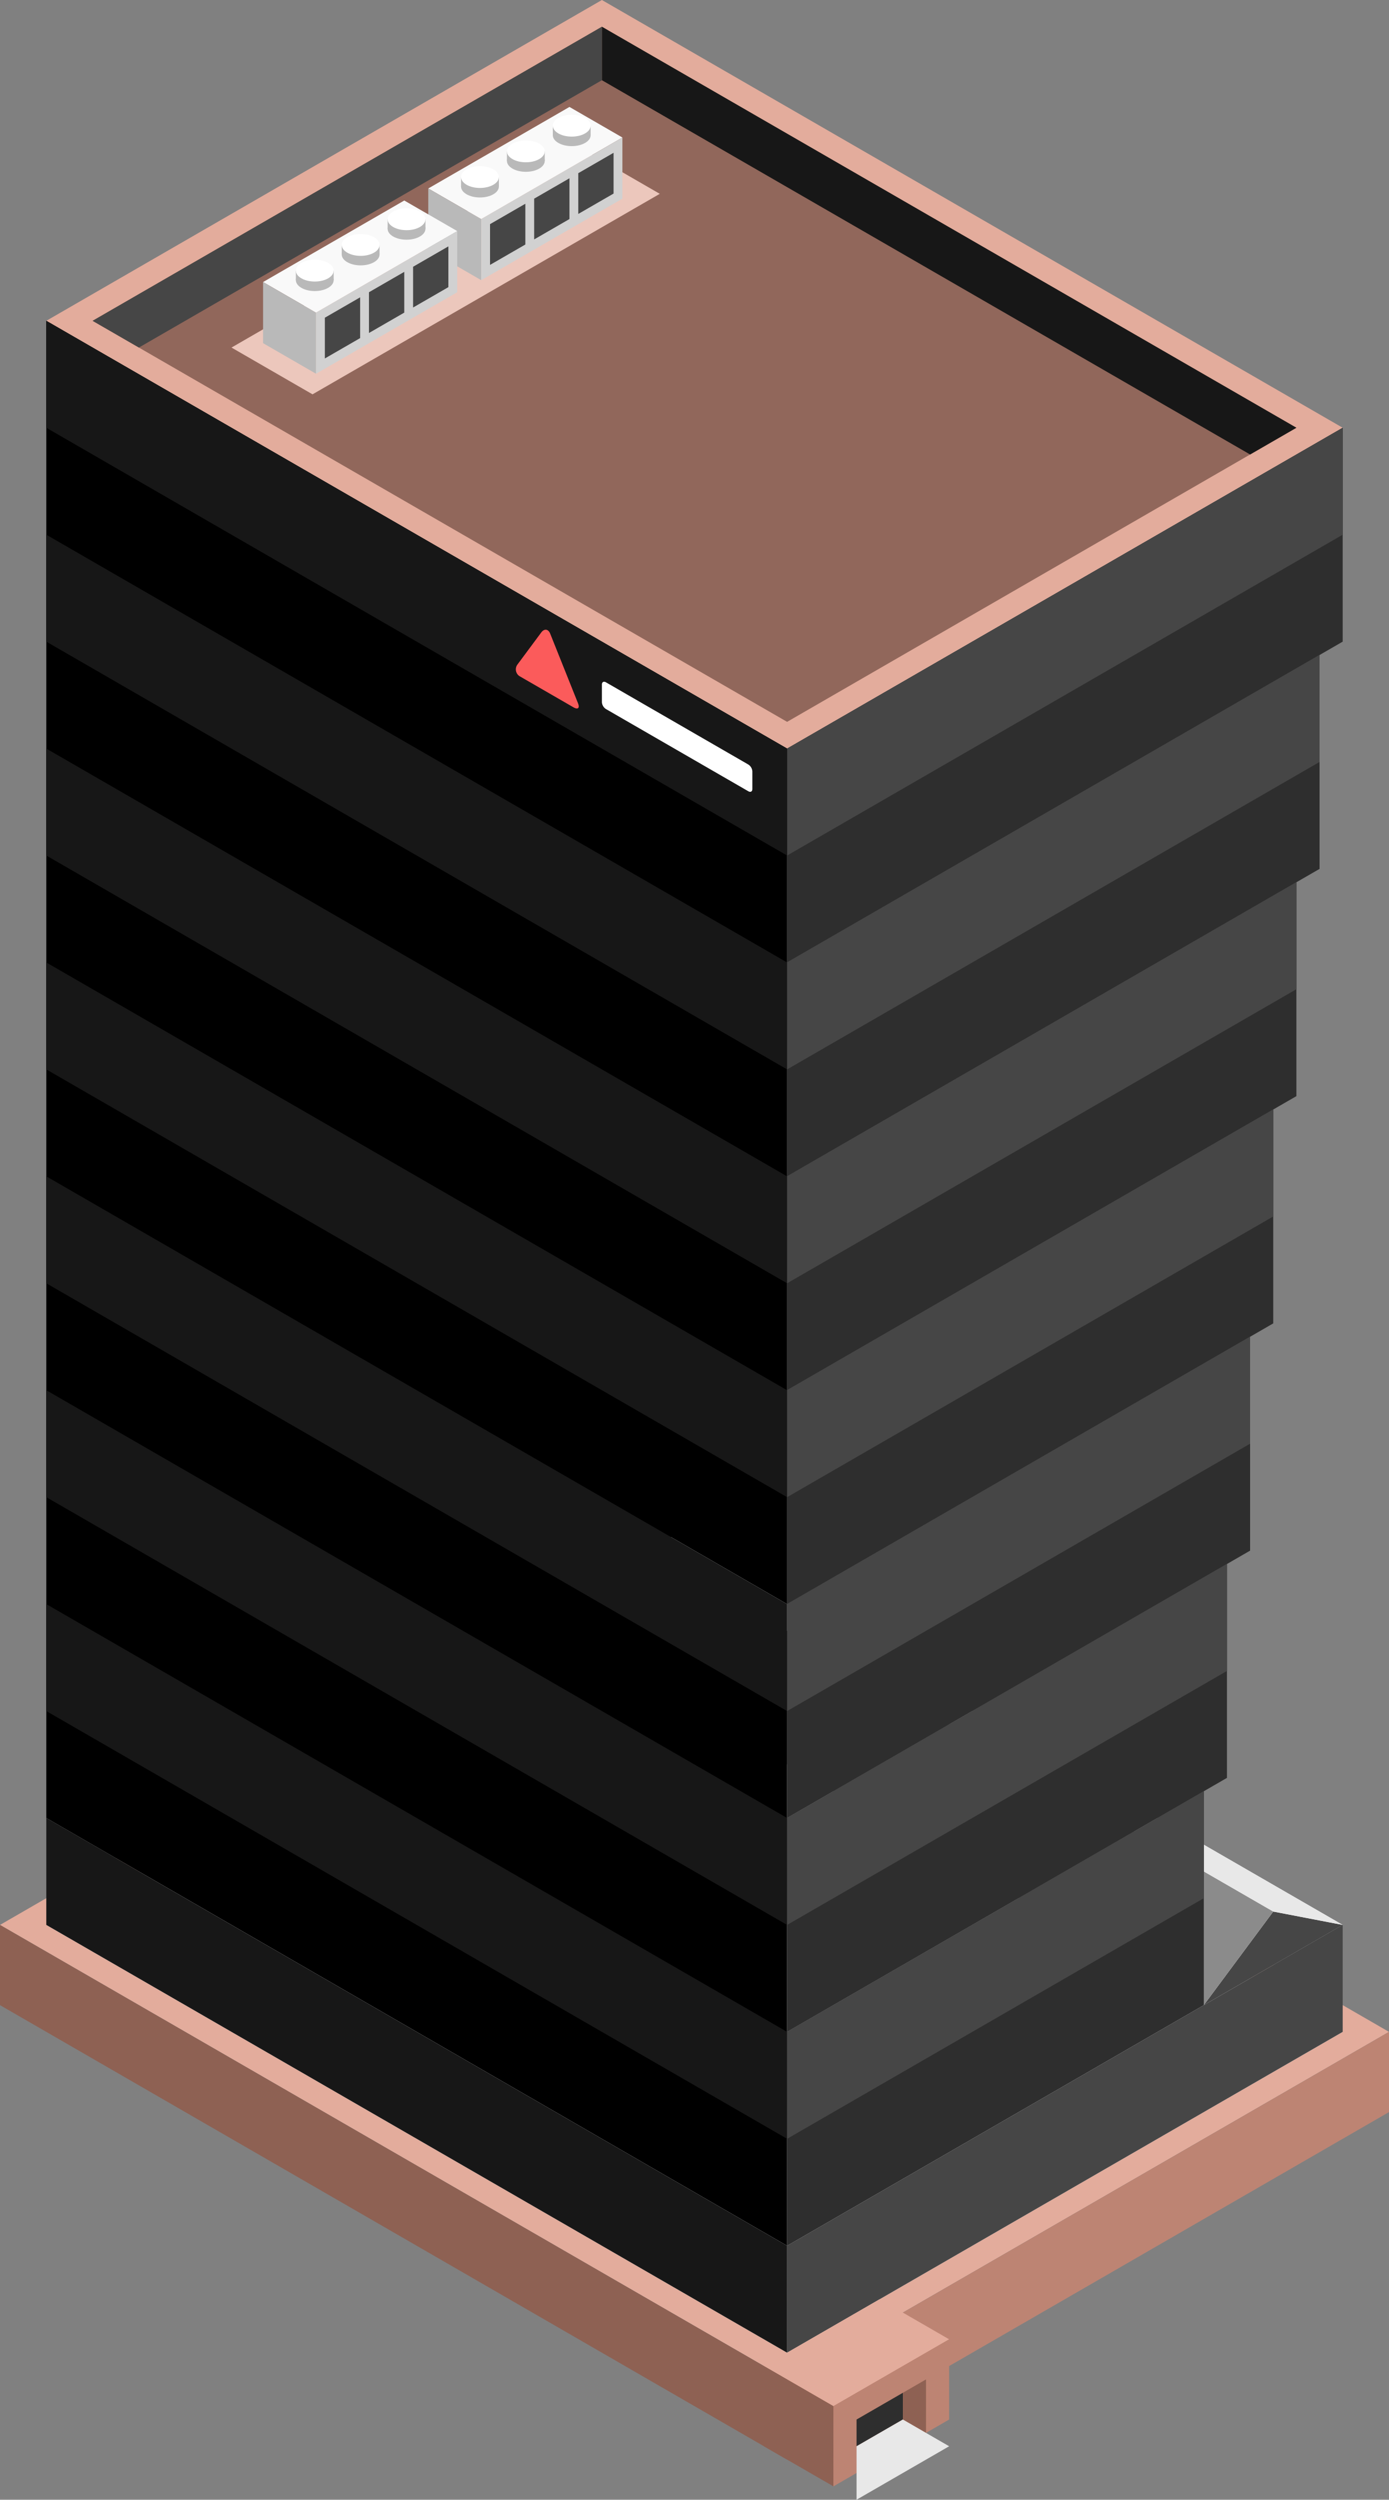 <svg id="Layer_1" data-name="Layer 1" xmlns="http://www.w3.org/2000/svg" viewBox="0 0 300 539.822">
  <rect x="0" y="0" width="300" height="539.822" fill="#808080" stroke="none"/>
  <defs>
    <style>
      .cls-1 {
        fill: #e3ac9c;
      }

      .cls-2 {
        fill: #e8e8e8;
      }

      .cls-3 {
        fill: #464646;
      }

      .cls-4 {
        fill: #8b8b8b;
      }

      .cls-5 {
        fill: #2e2e2e;
      }

      .cls-6 {
        fill: #171717;
      }

      .cls-7 {
        fill: #91675b;
      }

      .cls-8 {
        fill: #8e6153;
      }

      .cls-9 {
        fill: #bd8473;
      }

      .cls-10 {
        fill: #fb5b5b;
      }

      .cls-11 {
        fill: #fff;
      }

      .cls-12 {
        fill: #ecc7bc;
      }

      .cls-13 {
        fill: #f9f9f9;
      }

      .cls-14 {
        fill: #b9b9b9;
      }

      .cls-15 {
        fill: #d1d1d1;
      }
    </style>
  </defs>
  <title>Artboard 7</title>
  <g id="Group">
    <path id="Path" class="cls-1" d="M170,513.842l130-75.055-170-98.15L0,415.692Z"/>
    <path id="Path-2" data-name="Path" class="cls-2" d="M290,438.786,130,346.41,10,415.692l160,92.376Z"/>
    <path id="Path-3" data-name="Path" class="cls-2" d="M290,415.692l-160-92.376L10,392.598l160,92.376Z"/>
    <path id="Path-4" data-name="Path" class="cls-3" d="M290,415.692v23.094l-120,69.282v-23.094Z"/>
    <path id="Path-5" data-name="Path" class="cls-3" d="M260,433.013l15-20.207,15,2.887Z"/>
    <path id="Path-6" data-name="Path" class="cls-4" d="M260,433.013l15-20.207L130,329.09l-15,20.207Z"/>
    <path id="Path-7" data-name="Path" class="cls-1" d="M290,92.376,130,0,10,69.282l160,92.376Z"/>
    <path id="Path-8" data-name="Path" d="M10,69.282l160,92.376V484.974L10,392.598Z"/>
    <path id="Path-9" data-name="Path" class="cls-5" d="M290,92.376v46.188l-120,69.282v-46.188Z"/>
    <path id="Path-10" data-name="Path" class="cls-2" d="M275,412.805l15,2.887L145,331.976,130,329.09Z"/>
    <path id="Path-11" data-name="Path" class="cls-5" d="M275,239.6v46.188L170,346.41v-46.188Z"/>
    <path id="Path-12" data-name="Path" class="cls-5" d="M270,288.675v46.188l-100,57.735V346.41Z"/>
    <path id="Path-13" data-name="Path" class="cls-5" d="M280,190.526v46.188L170,300.222v-46.188Z"/>
    <path id="Path-14" data-name="Path" class="cls-5" d="M265,337.75V383.938l-95,54.848v-46.188Z"/>
    <path id="Path-15" data-name="Path" class="cls-5" d="M260,386.825v46.188l-90,51.962v-46.188Z"/>
    <path id="Path-16" data-name="Path" class="cls-5" d="M285,141.451v46.188L170,254.034V207.846Z"/>
    <path id="Path-17" data-name="Path" class="cls-6" d="M10,392.598v23.094l160,92.376V484.974Z"/>
    <path id="Path-18" data-name="Path" class="cls-3" d="M170,161.658v23.094L290,115.47V92.376Z"/>
    <path id="Path-19" data-name="Path" class="cls-6" d="M170,161.658v23.094L10,92.376V69.282Z"/>
    <path id="Path-20" data-name="Path" class="cls-6" d="M170,254.034v23.094L10,184.752v-23.094Z"/>
    <path id="Path-21" data-name="Path" class="cls-6" d="M170,392.598v23.094L10,323.316v-23.094Z"/>
    <path id="Path-22" data-name="Path" class="cls-6" d="M170,207.846V230.94L10,138.564V115.47Z"/>
    <path id="Path-23" data-name="Path" class="cls-6" d="M170,346.41v23.094L10,277.128v-23.094Z"/>
    <path id="Path-24" data-name="Path" class="cls-6" d="M170,300.222v23.094L10,230.94v-23.094Z"/>
    <path id="Path-25" data-name="Path" class="cls-6" d="M170,438.786V461.88L10,369.504V346.41Z"/>
    <path id="Path-26" data-name="Path" class="cls-3" d="M170,300.222v23.094l105-60.622V239.6Z"/>
    <path id="Path-27" data-name="Path" class="cls-3" d="M170,207.846V230.94l115-66.395V141.451Z"/>
    <path id="Path-28" data-name="Path" class="cls-3" d="M170,346.41v23.094l100-57.735v-23.094Z"/>
    <path id="Path-29" data-name="Path" class="cls-3" d="M170,254.034v23.094L280,213.62v-23.094Z"/>
    <path id="Path-30" data-name="Path" class="cls-3" d="M170,392.598v23.094l95-54.848V337.75Z"/>
    <path id="Path-31" data-name="Path" class="cls-3" d="M170,438.786V461.88l90-51.962v-23.094Z"/>
    <path id="Path-32" data-name="Path" class="cls-7" d="M20,69.282,130,5.774,280,92.376,170,155.885Z"/>
    <path id="Path-33" data-name="Path" class="cls-6" d="M130,5.774v11.547L270,98.15l10-5.774Z"/>
    <path id="Path-34" data-name="Path" class="cls-3" d="M20,69.282,130,5.774v11.547L30,75.056Z"/>
    <path id="Path-35" data-name="Path" class="cls-8" d="M0,415.692v17.321l170,98.15V513.842Z"/>
    <path id="Path-36" data-name="Path" class="cls-9" d="M300,438.786v17.32L170,531.162V513.842Z"/>
    <path id="Path-37" data-name="Path" class="cls-1" d="M165,510.955l15,8.66,25-14.434-15-8.66Z"/>
    <path id="Path-38" data-name="Path" class="cls-8" d="M165,528.275l15,8.66v-17.32l-15-8.66Z"/>
    <path id="Path-39" data-name="Path" class="cls-9" d="M205,505.182v17.32l-25,14.434v-17.32Z"/>
    <path id="Path-40" data-name="Path" class="cls-5" d="M195,522.502v-5.774l-10,5.774v5.774Z"/>
    <path id="Path-41" data-name="Path" class="cls-8" d="M200,525.389l-5-2.887v-5.774l5-2.887Z"/>
    <path id="Path-42" data-name="Path" class="cls-2" d="M185,539.822v-11.547l10-5.774,10,5.774Z"/>
    <path id="Path-43" data-name="Path" class="cls-10" d="M124.847,151.888l-6.015-15.05c-.41-1.025-1.276-1.138-1.934-.251l-5.116,6.892a1.742,1.742,0,0,0,.54,2.606l11.536,6.66C124.814,153.298,125.257,152.913,124.847,151.888Z"/>
    <path id="Path-44" data-name="Path" class="cls-11" d="M162.5,170.38v-3.773a1.915,1.915,0,0,0-.866-1.5l-30.768-17.764c-.478-.276-.866-.052-.866.5v3.773a1.916,1.916,0,0,0,.866,1.5L161.634,170.88C162.112,171.156,162.5,170.932,162.5,170.38Z"/>
    <path id="Path-45" data-name="Path" class="cls-12" d="M142.5,41.858l-75,43.301L50,75.056l75-43.301Z"/>
    <g id="Group-2" data-name="Group">
      <path id="Path-46" data-name="Path" class="cls-13" d="M92.5,40.7l11.435,6.602,30.494-17.605L122.994,23.094Z"/>
      <path id="Path-47" data-name="Path" class="cls-14" d="M103.935,47.302V60.506L92.5,53.904V40.7Z"/>
      <path id="Path-48" data-name="Path" class="cls-15" d="M134.429,29.696V42.9L103.935,60.506V47.302Z"/>
      <path id="Path-49" data-name="Path" class="cls-3" d="M105.841,48.402l7.623-4.401v8.803l-7.623,4.401Z"/>
      <path id="Path-50" data-name="Path" class="cls-3" d="M115.37,42.9l7.623-4.401v8.803L115.37,51.703Z"/>
      <path id="Path-51" data-name="Path" class="cls-3" d="M124.9,37.398l7.623-4.401V41.8L124.9,46.201Z"/>
      <g id="Group-3" data-name="Group">
        <ellipse id="Ellipse" class="cls-14" cx="103.663" cy="40.289" rx="4.084" ry="2.358"/>
        <rect id="Rectangle" class="cls-14" x="99.579" y="38.233" width="8.168" height="2.056"/>
        <ellipse id="Ellipse-2" data-name="Ellipse" class="cls-11" cx="103.663" cy="38.233" rx="4.084" ry="2.358"/>
      </g>
      <g id="Group-4" data-name="Group">
        <ellipse id="Ellipse-3" data-name="Ellipse" class="cls-14" cx="113.573" cy="34.744" rx="4.084" ry="2.358"/>
        <rect id="Rectangle-2" data-name="Rectangle" class="cls-14" x="109.489" y="32.689" width="8.168" height="2.056"/>
        <ellipse id="Ellipse-4" data-name="Ellipse" class="cls-11" cx="113.573" cy="32.688" rx="4.084" ry="2.358"/>
      </g>
      <g id="Group-5" data-name="Group">
        <ellipse id="Ellipse-5" data-name="Ellipse" class="cls-14" cx="123.484" cy="29.199" rx="4.084" ry="2.358"/>
        <rect id="Rectangle-3" data-name="Rectangle" class="cls-14" x="119.4" y="27.144" width="8.168" height="2.056"/>
        <ellipse id="Ellipse-6" data-name="Ellipse" class="cls-11" cx="123.484" cy="27.144" rx="4.084" ry="2.358"/>
      </g>
    </g>
    <g id="Group-6" data-name="Group">
      <path id="Path-52" data-name="Path" class="cls-13" d="M56.821,60.907l11.435,6.602L98.75,49.903,87.315,43.301Z"/>
      <path id="Path-53" data-name="Path" class="cls-14" d="M68.256,67.509V80.713l-11.435-6.602V60.907Z"/>
      <path id="Path-54" data-name="Path" class="cls-15" d="M98.75,49.903V63.108L68.256,80.713V67.509Z"/>
      <path id="Path-55" data-name="Path" class="cls-3" d="M70.162,68.609l7.623-4.401v8.803l-7.623,4.401Z"/>
      <path id="Path-56" data-name="Path" class="cls-3" d="M79.692,63.108l7.623-4.401v8.803L79.692,71.91Z"/>
      <path id="Path-57" data-name="Path" class="cls-3" d="M89.221,57.606l7.623-4.401v8.803l-7.623,4.401Z"/>
      <g id="Group-7" data-name="Group">
        <ellipse id="Ellipse-7" data-name="Ellipse" class="cls-14" cx="67.984" cy="60.496" rx="4.084" ry="2.358"/>
        <rect id="Rectangle-4" data-name="Rectangle" class="cls-14" x="63.9" y="58.441" width="8.168" height="2.056"/>
        <ellipse id="Ellipse-8" data-name="Ellipse" class="cls-11" cx="67.984" cy="58.441" rx="4.084" ry="2.358"/>
      </g>
      <g id="Group-8" data-name="Group">
        <ellipse id="Ellipse-9" data-name="Ellipse" class="cls-14" cx="77.894" cy="54.951" rx="4.084" ry="2.358"/>
        <rect id="Rectangle-5" data-name="Rectangle" class="cls-14" x="73.811" y="52.896" width="8.168" height="2.056"/>
        <ellipse id="Ellipse-10" data-name="Ellipse" class="cls-11" cx="77.894" cy="52.896" rx="4.084" ry="2.358"/>
      </g>
      <g id="Group-9" data-name="Group">
        <ellipse id="Ellipse-11" data-name="Ellipse" class="cls-14" cx="87.805" cy="49.407" rx="4.084" ry="2.358"/>
        <rect id="Rectangle-6" data-name="Rectangle" class="cls-14" x="83.721" y="47.351" width="8.168" height="2.056"/>
        <ellipse id="Ellipse-12" data-name="Ellipse" class="cls-11" cx="87.805" cy="47.351" rx="4.084" ry="2.358"/>
      </g>
    </g>
  </g>
</svg>
